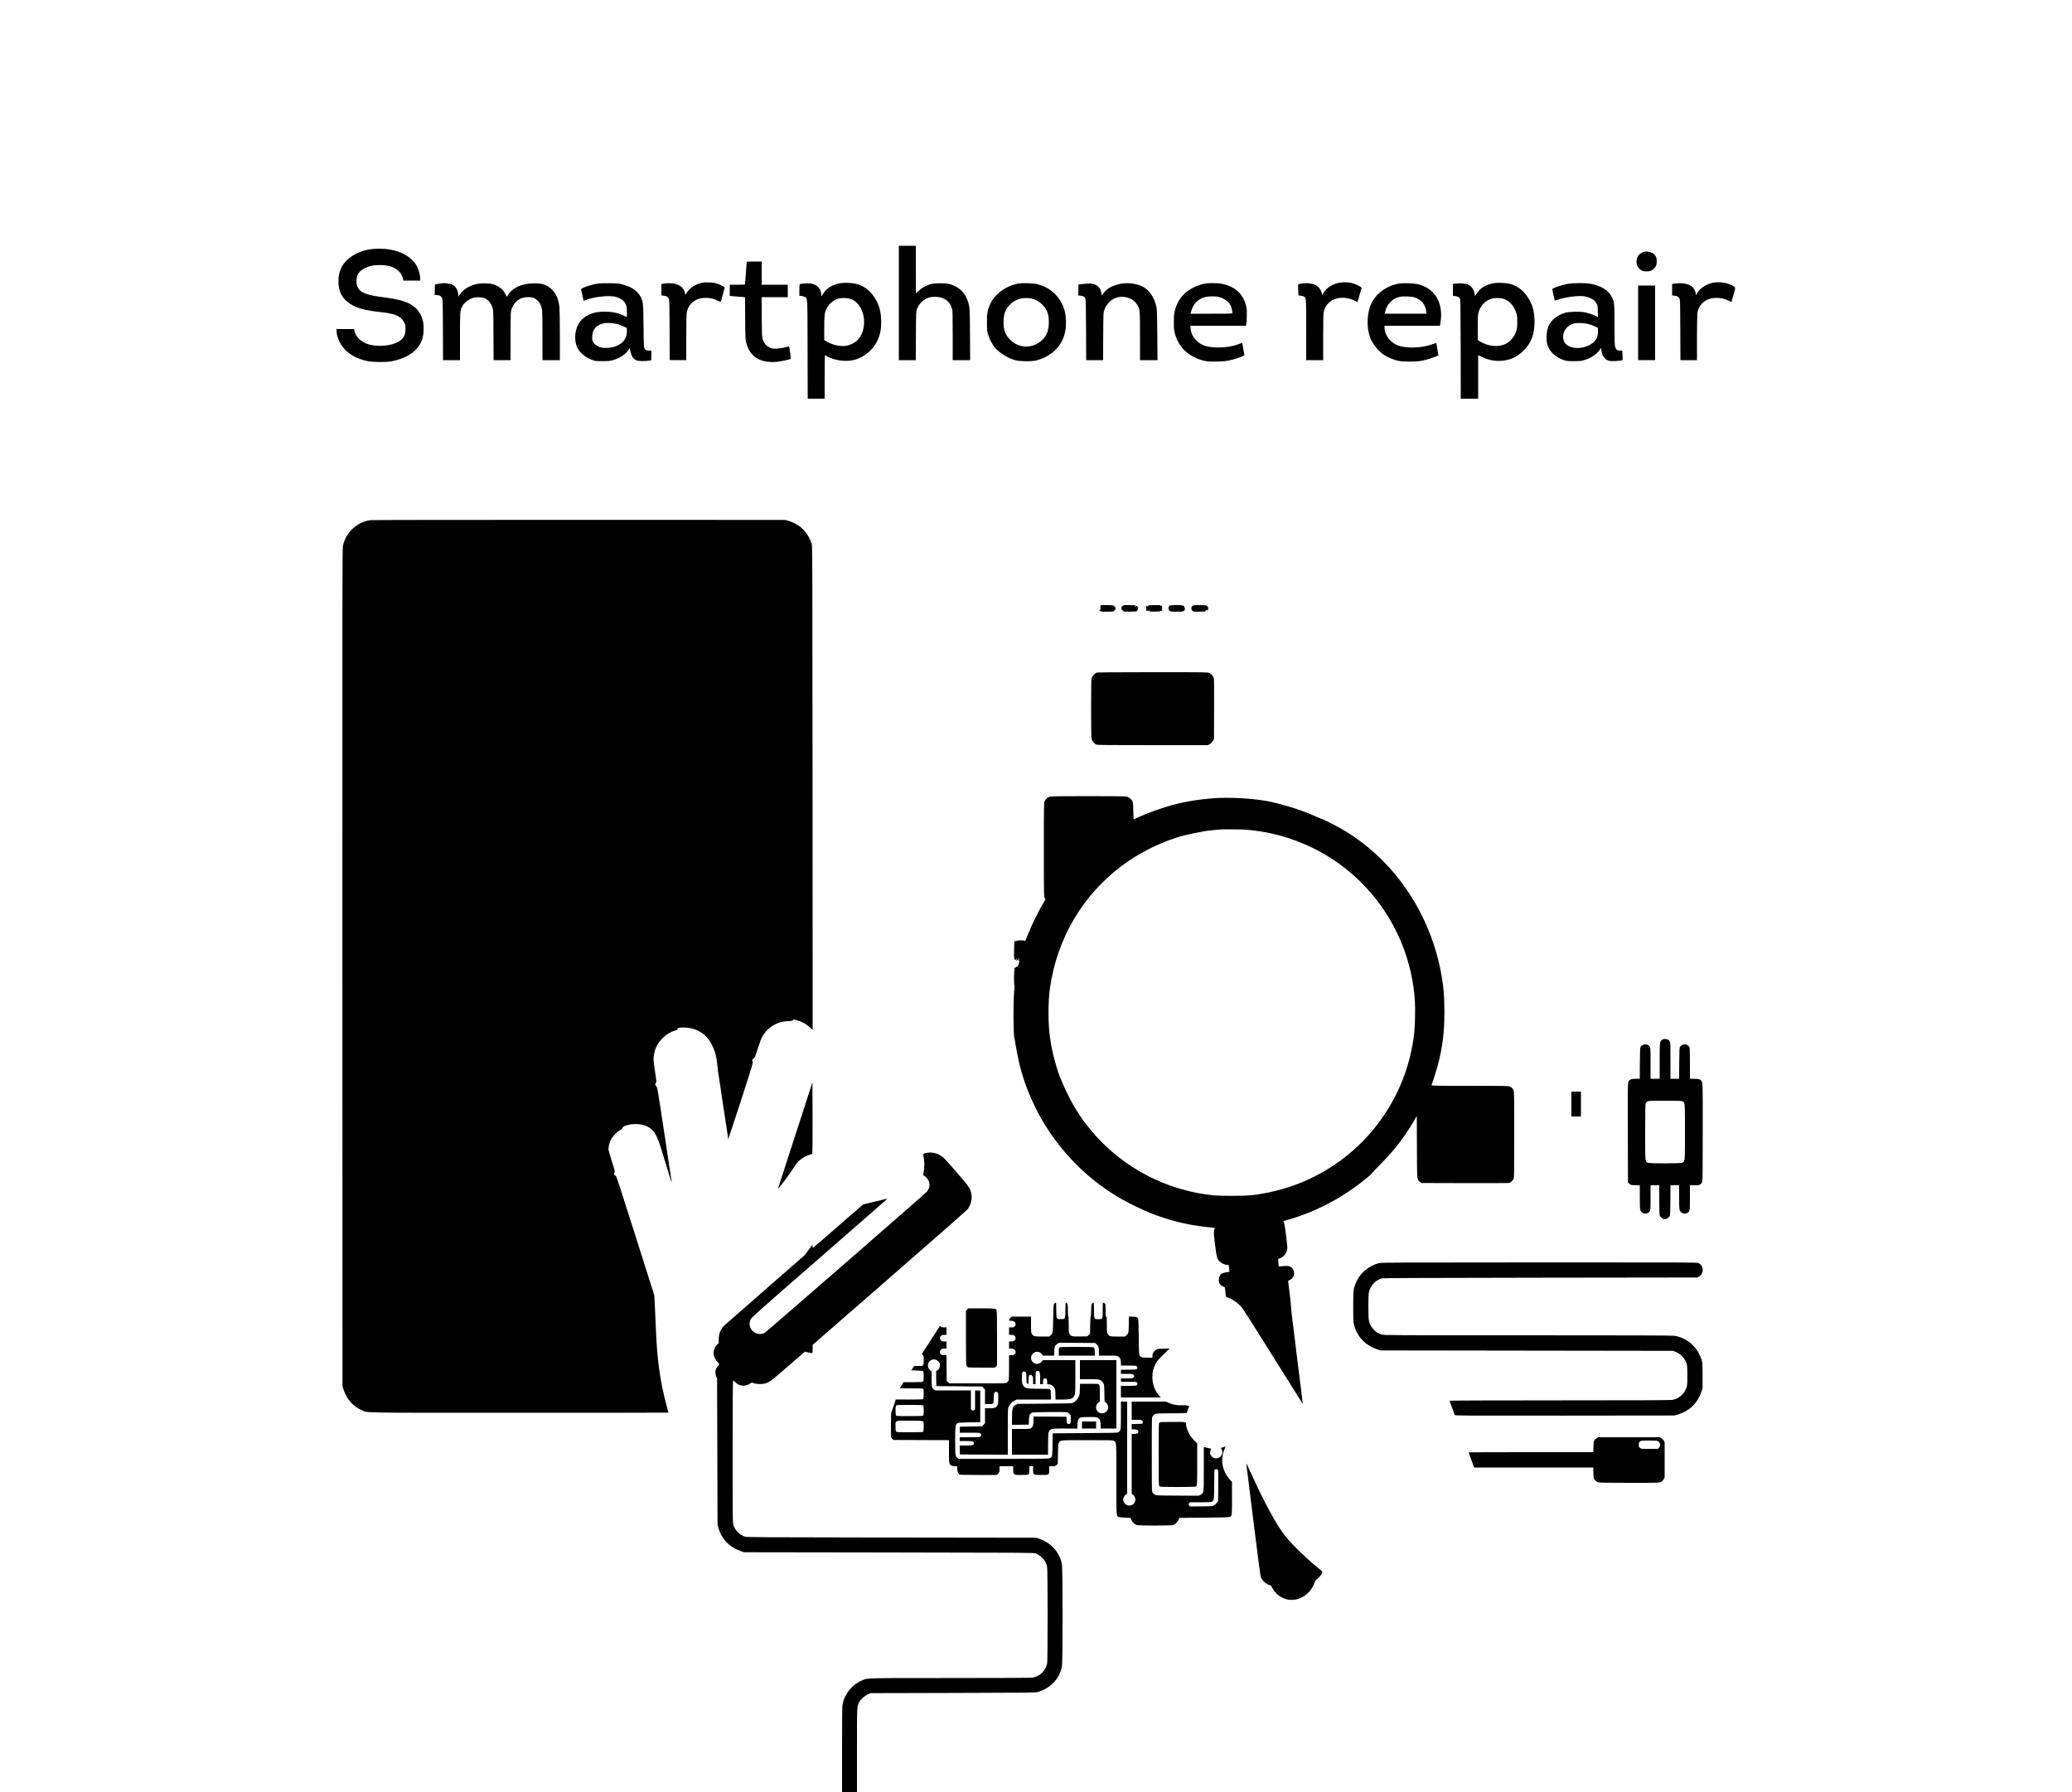 <?xml version="1.0" standalone="no"?>
<!DOCTYPE svg PUBLIC "-//W3C//DTD SVG 20010904//EN"
 "http://www.w3.org/TR/2001/REC-SVG-20010904/DTD/svg10.dtd">
<svg version="1.0" xmlns="http://www.w3.org/2000/svg"
 width="5000pt" height="4325pt" viewBox="0 0 5000 4325"
 preserveAspectRatio="xMidYMid meet">
<g transform="translate(0,4325) scale(0.1,-0.1)"
fill="#000000" stroke="none">
<path d="M21690 35940 l0 -1380 205 0 204 0 3 588 c3 570 4 589 25 643 29 77
61 126 122 182 93 87 205 123 351 114 197 -12 328 -114 375 -292 13 -50 15
-149 15 -647 l0 -588 211 0 210 0 -4 618 c-4 666 -5 672 -61 829 -55 150 -158
268 -289 333 -128 62 -188 75 -367 75 -179 0 -239 -13 -367 -76 -56 -27 -105
-61 -150 -104 -37 -36 -69 -65 -70 -65 -2 0 -3 259 -3 575 l0 575 -205 0 -205
0 0 -1380z"/>
<path d="M8965 37239 c-325 -41 -613 -216 -723 -439 -56 -115 -75 -199 -75
-340 -1 -244 87 -413 281 -540 166 -109 360 -160 772 -205 321 -34 462 -100
536 -251 26 -53 29 -69 29 -154 0 -83 -4 -103 -29 -158 -33 -72 -81 -119 -165
-161 -174 -88 -459 -111 -677 -56 -187 48 -337 187 -360 333 l-7 42 -213 0
-214 0 0 -35 c0 -128 72 -307 167 -417 143 -166 321 -265 576 -320 135 -29
440 -32 587 -5 272 50 497 167 623 322 104 129 150 269 150 460 0 137 -17 224
-63 321 -119 249 -338 364 -817 429 -305 41 -383 55 -478 86 -114 36 -173 73
-213 134 -43 65 -55 115 -50 206 8 140 70 226 213 294 113 53 191 69 345 69
205 -1 325 -35 437 -124 64 -51 100 -105 121 -185 l17 -65 202 0 203 0 0 51
c0 78 -28 186 -72 279 -107 224 -382 387 -728 429 -98 13 -275 12 -375 0z"/>
<path d="M39620 37153 c-70 -37 -107 -85 -122 -156 -23 -109 15 -206 104 -265
33 -21 56 -27 114 -30 89 -5 129 8 187 59 61 53 80 106 75 203 -3 63 -8 81
-33 117 -68 97 -215 129 -325 72z"/>
<path d="M18020 36933 c0 -5 -9 -123 -20 -263 -11 -140 -20 -263 -20 -272 0
-17 -16 -18 -185 -18 l-185 0 0 -135 0 -134 33 -5 c17 -3 77 -8 132 -11 55 -3
123 -8 152 -11 l52 -6 3 -512 c4 -489 5 -514 26 -591 63 -229 192 -370 392
-429 95 -28 231 -39 349 -26 97 10 305 54 328 69 6 4 2 65 -10 159 -18 130
-23 152 -36 146 -73 -29 -216 -56 -304 -56 -92 -1 -102 1 -165 33 -80 41 -122
92 -154 187 -21 65 -22 82 -26 545 l-3 477 315 0 316 0 0 150 0 150 -315 0
-315 0 0 280 0 280 -180 0 c-99 0 -180 -3 -180 -7z"/>
<path d="M16975 36434 c-166 -26 -331 -126 -400 -243 -34 -57 -45 -63 -45 -23
0 15 -9 45 -19 68 -68 150 -249 209 -513 167 l-38 -6 0 -137 0 -138 58 -7 c67
-8 95 -24 119 -68 17 -30 18 -86 21 -759 l3 -728 199 0 200 0 0 533 c0 303 5
562 10 602 14 91 47 162 106 226 92 97 201 141 354 141 112 0 194 -19 292 -68
49 -25 70 -31 73 -22 16 48 96 340 93 343 -27 25 -120 71 -183 91 -61 20 -106
27 -190 29 -60 2 -123 1 -140 -1z"/>
<path d="M32305 36425 c-171 -37 -312 -133 -376 -257 l-23 -43 -8 44 c-18 100
-101 194 -196 221 -95 27 -181 34 -275 21 -50 -6 -95 -15 -99 -19 -4 -4 -5
-67 -1 -139 l6 -131 56 -7 c31 -4 67 -13 79 -22 52 -33 52 -26 52 -808 l0
-725 205 0 205 0 0 548 c0 354 4 569 11 608 43 231 267 378 528 345 85 -11
172 -39 239 -76 25 -14 47 -24 49 -21 2 2 26 79 52 172 l49 169 -21 19 c-37
32 -159 85 -232 101 -85 18 -219 18 -300 0z"/>
<path d="M41365 36433 c-166 -22 -353 -140 -412 -260 -21 -45 -33 -46 -33 -4
0 37 -42 121 -76 153 -89 83 -256 113 -456 81 l-38 -6 0 -137 0 -138 58 -7
c67 -8 95 -24 119 -68 17 -30 18 -86 21 -759 l3 -728 199 0 200 0 0 533 c0
303 5 562 10 602 14 91 47 162 106 226 92 97 201 141 354 141 112 0 194 -19
292 -68 49 -25 70 -31 73 -22 2 7 25 86 51 176 53 188 58 168 -61 226 -111 55
-271 77 -410 59z"/>
<path d="M20297 36419 c-200 -27 -359 -125 -441 -269 l-31 -55 -7 58 c-25 196
-167 282 -420 256 -49 -5 -94 -12 -99 -15 -5 -3 -9 -68 -9 -145 l0 -139 38 0
c20 0 56 -9 80 -20 83 -37 77 59 80 -1277 l3 -1183 204 0 205 0 0 526 c0 289
3 524 8 522 4 -2 31 -16 60 -31 194 -102 461 -133 662 -77 256 72 479 278 573
530 45 118 61 222 61 385 -1 242 -49 418 -164 592 -112 171 -257 278 -435 323
-94 24 -269 33 -368 19z m198 -375 c126 -32 219 -113 285 -248 123 -248 84
-581 -87 -752 -61 -62 -171 -119 -258 -135 -144 -27 -324 9 -472 93 l-73 42 0
285 c0 310 8 379 53 468 61 120 159 207 274 243 73 24 198 26 278 4z"/>
<path d="M36070 36420 c-210 -30 -362 -122 -450 -273 l-27 -48 -7 53 c-17 122
-89 214 -194 244 -61 18 -162 22 -264 10 l-68 -8 0 -142 0 -143 48 -6 c62 -7
98 -24 119 -56 17 -24 18 -98 21 -1223 l2 -1198 210 0 210 0 0 525 0 525 68
-33 c154 -78 317 -113 477 -104 227 13 400 93 562 259 176 181 253 384 253
674 0 220 -34 373 -120 531 -112 208 -274 341 -477 394 -90 23 -267 32 -363
19z m179 -371 c155 -35 278 -160 338 -343 23 -71 26 -98 27 -216 1 -150 -10
-210 -56 -308 -38 -81 -131 -180 -206 -220 -181 -97 -429 -77 -637 49 l-55 33
0 296 c0 233 3 308 15 355 58 225 229 363 450 364 44 0 100 -4 124 -10z"/>
<path d="M10626 36409 c-38 -5 -83 -13 -100 -17 l-31 -8 -3 -127 -3 -127 46 0
c71 0 109 -21 131 -71 18 -42 19 -82 22 -771 l3 -728 205 0 204 0 0 568 c0
607 1 627 51 724 53 103 175 193 297 219 66 13 193 7 237 -12 95 -41 153 -108
197 -225 22 -58 23 -66 26 -666 l3 -608 204 0 205 0 0 565 c0 381 4 581 11
617 29 135 118 252 232 304 82 37 226 46 308 19 63 -21 134 -88 166 -155 52
-107 53 -121 53 -757 l0 -593 210 0 210 0 0 593 c0 341 -5 630 -10 682 -23
196 -76 323 -179 426 -113 112 -229 153 -436 152 -294 0 -525 -107 -631 -290
-10 -18 -21 -33 -24 -33 -3 0 -18 28 -34 62 -55 118 -175 209 -323 245 -101
24 -295 21 -398 -6 -166 -44 -307 -136 -376 -243 l-34 -53 -7 58 c-13 106 -64
189 -139 227 -19 10 -70 23 -113 29 -86 12 -82 12 -180 0z"/>
<path d="M14415 36405 c-112 -18 -249 -58 -332 -95 -51 -23 -63 -33 -59 -47 3
-10 17 -74 31 -143 14 -68 27 -126 29 -127 2 -2 24 6 50 17 184 79 586 121
731 76 125 -38 198 -94 236 -179 19 -43 23 -75 27 -181 2 -71 1 -127 -4 -124
-5 2 -36 16 -69 31 -145 68 -285 97 -460 97 -248 0 -425 -62 -559 -196 -158
-158 -204 -470 -100 -682 58 -118 201 -233 359 -289 75 -26 90 -28 245 -27
138 0 178 4 244 22 163 45 306 137 375 240 l36 54 9 -44 c28 -144 74 -218 158
-254 45 -19 180 -22 298 -6 l55 7 3 118 3 117 -56 0 c-67 0 -89 10 -112 53
-16 29 -19 81 -24 542 -6 551 -8 572 -64 690 -71 149 -217 252 -444 312 -86
23 -119 26 -306 29 -149 2 -236 -1 -300 -11z m482 -975 c43 -11 112 -38 153
-58 l75 -37 3 -68 c8 -182 -98 -317 -301 -383 -105 -34 -272 -40 -352 -11 -74
26 -139 78 -165 132 -19 40 -22 58 -18 133 8 162 91 259 259 307 74 21 241 14
346 -15z"/>
<path d="M24560 36406 c-313 -66 -573 -267 -679 -523 -56 -137 -66 -200 -65
-413 0 -168 3 -206 22 -275 29 -106 99 -245 163 -323 111 -136 315 -265 499
-314 117 -31 395 -33 510 -4 329 84 578 305 669 596 33 107 44 188 44 330 -1
220 -46 378 -154 539 -127 191 -294 308 -529 372 -98 27 -381 35 -480 15z
m343 -361 c96 -25 176 -72 253 -149 113 -114 154 -225 154 -417 0 -199 -50
-330 -164 -437 -224 -209 -556 -205 -770 11 -118 117 -160 231 -159 427 0 122
17 209 55 284 70 139 195 238 353 281 67 18 208 18 278 0z"/>
<path d="M27084 36410 c-102 -13 -251 -64 -320 -109 -65 -42 -121 -98 -153
-150 -22 -38 -25 -35 -35 37 -19 133 -136 224 -285 221 -31 0 -103 -6 -161
-12 l-105 -12 -3 -131 -3 -131 51 -7 c77 -10 99 -22 118 -63 15 -34 17 -106
20 -765 l3 -728 204 0 204 0 3 573 c3 568 3 572 26 636 81 224 284 350 503
313 130 -22 224 -82 290 -184 67 -105 69 -123 69 -767 l0 -571 211 0 211 0 -5
608 c-4 527 -7 617 -22 682 -53 234 -175 408 -341 490 -125 62 -320 90 -480
70z"/>
<path d="M29120 36413 c-85 -9 -213 -48 -305 -93 -246 -120 -393 -297 -462
-556 -24 -90 -26 -116 -26 -284 -1 -168 2 -194 25 -281 87 -323 327 -553 673
-646 92 -24 116 -27 300 -27 251 -1 394 26 627 115 70 27 79 34 75 53 -3 11
-15 80 -27 152 l-22 132 -82 -30 c-181 -67 -403 -95 -614 -78 -192 15 -292 53
-400 154 -95 89 -137 171 -151 299 l-7 67 672 0 672 0 6 28 c4 15 10 100 13
188 4 132 2 176 -12 240 -71 322 -288 513 -640 564 -67 9 -241 11 -315 3z
m293 -328 c128 -33 242 -116 285 -207 19 -41 42 -139 42 -180 0 -17 -24 -18
-505 -18 l-505 0 6 28 c48 201 171 333 352 376 78 19 253 20 325 1z"/>
<path d="M33775 36410 c-297 -46 -559 -230 -680 -478 -115 -233 -124 -606 -23
-850 60 -144 188 -300 320 -391 78 -53 207 -109 313 -138 92 -24 116 -26 300
-27 215 -1 295 9 465 60 110 33 240 83 240 93 0 4 -11 70 -25 147 -14 76 -25
142 -25 146 0 3 -42 -9 -93 -27 -184 -66 -391 -92 -602 -76 -189 15 -302 59
-407 159 -93 88 -148 207 -148 319 l0 43 669 0 669 0 11 68 c19 125 21 199 11
298 -38 342 -240 567 -574 640 -84 19 -335 27 -421 14z m367 -338 c165 -60
255 -170 274 -334 l7 -58 -506 0 -505 0 15 57 c47 180 169 305 339 348 88 22
300 14 376 -13z"/>
<path d="M37855 36404 c-158 -24 -395 -104 -395 -132 0 -11 49 -250 55 -269 3
-9 23 -5 72 13 166 63 494 107 640 85 81 -12 179 -51 236 -95 19 -14 47 -50
63 -78 27 -50 29 -61 32 -191 l4 -138 -51 26 c-79 39 -217 82 -309 96 -108 15
-346 6 -427 -16 -110 -30 -224 -93 -295 -165 -77 -77 -113 -140 -140 -246 -23
-88 -27 -241 -9 -326 37 -180 190 -333 404 -406 74 -25 92 -27 245 -26 150 0
173 3 253 27 169 52 293 134 369 246 l32 45 12 -70 c14 -86 37 -136 82 -182
50 -49 94 -65 182 -65 93 0 222 12 239 22 9 6 11 34 5 119 l-7 112 -52 0 c-68
0 -99 24 -120 92 -12 43 -15 130 -15 520 0 515 -3 552 -61 674 -80 169 -267
285 -534 329 -113 19 -386 18 -510 -1z m476 -973 c42 -11 111 -36 153 -56 l76
-36 0 -92 c0 -80 -4 -100 -29 -152 -53 -114 -184 -200 -352 -231 -220 -42
-413 38 -449 185 -42 177 68 348 255 396 78 19 244 13 346 -14z"/>
<path d="M39530 35460 l0 -900 205 0 205 0 0 900 0 900 -205 0 -205 0 0 -900z"/>
<path d="M8942 30699 c-158 -20 -311 -93 -429 -203 -126 -118 -204 -256 -238
-422 -14 -72 -15 -1011 -13 -10179 l3 -10100 33 -95 c79 -226 232 -394 439
-480 154 -64 -134 -60 3801 -60 1975 0 3592 2 3592 4 0 2 -18 71 -40 152 -157
583 -229 1082 -260 1804 -6 135 -17 387 -25 560 l-16 315 -457 1442 c-370
1169 -460 1443 -474 1443 -9 0 -24 10 -32 21 -13 19 -13 25 0 53 15 30 13 40
-59 266 -41 129 -77 256 -81 281 -9 64 16 175 56 252 41 77 145 184 221 227
38 21 57 38 57 51 0 23 32 45 96 64 79 23 104 27 203 31 179 7 338 -49 431
-154 84 -94 133 -204 225 -507 21 -66 62 -201 92 -300 77 -248 91 -295 113
-371 22 -75 35 -98 25 -44 -3 19 -82 538 -174 1153 -167 1104 -169 1118 -195
1138 -30 24 -33 54 -9 81 16 18 15 33 -20 266 -21 136 -37 273 -37 305 0 73
25 195 55 270 78 190 262 359 457 418 37 12 66 24 63 29 -2 4 5 16 16 26 17
15 39 19 108 21 269 7 503 -104 639 -300 50 -72 122 -214 122 -240 0 -7 4 -17
9 -22 23 -26 67 -248 75 -380 3 -44 7 -90 10 -101 5 -26 13 -74 21 -134 3 -25
7 -52 9 -60 1 -8 6 -37 10 -65 10 -67 13 -84 20 -125 3 -19 8 -55 11 -80 3
-25 7 -56 10 -70 5 -26 60 -384 69 -455 3 -22 10 -67 15 -100 5 -33 17 -107
25 -165 9 -58 19 -121 22 -140 28 -181 34 -235 30 -246 -3 -7 -2 -15 2 -18 4
-2 143 415 309 927 279 862 300 933 285 950 -21 24 -5 71 25 75 20 3 31 31 94
225 39 122 86 251 105 287 122 234 375 390 631 390 68 0 89 4 111 20 l27 20
78 -20 c109 -27 224 -90 307 -167 l70 -65 -2 5834 c-3 5518 -4 5836 -20 5893
-33 111 -105 240 -180 320 -38 41 -90 90 -116 109 -68 50 -181 104 -270 129
l-77 22 -4970 1 c-2733 1 -4998 -2 -5033 -7z"/>
<path d="M26557 28643 c-2 -5 -3 -34 -2 -66 1 -33 -2 -52 -7 -45 -6 11 -8 10
-8 0 0 -7 -6 -10 -12 -7 -7 4 -2 -3 12 -14 23 -19 38 -21 172 -21 89 0 149 4
153 10 4 6 11 7 17 4 7 -5 9 -1 5 9 -3 9 1 21 11 29 15 12 16 11 3 -4 -8 -12
-9 -18 -2 -18 14 0 25 44 17 75 -4 14 -11 25 -17 25 -7 0 -6 -6 2 -17 13 -16
12 -17 -3 -5 -10 8 -14 20 -11 29 4 10 2 14 -5 9 -6 -3 -13 -2 -17 4 -7 12
-302 14 -308 3z"/>
<path d="M27088 28631 c-19 -16 -25 -29 -25 -61 0 -36 6 -45 29 -41 4 0 4 -7
1 -16 -4 -11 -3 -14 5 -9 7 4 12 2 12 -4 0 -8 44 -11 147 -9 81 1 154 4 164 6
17 5 42 46 44 73 1 8 -6 23 -14 34 -9 10 -15 21 -13 25 2 6 -3 6 -29 3 -5 -1
-7 -6 -4 -12 3 -5 -2 -10 -11 -10 -16 0 -16 1 0 19 17 19 14 19 -131 20 -135
2 -152 0 -175 -18z"/>
<path d="M27705 28630 c2 -9 -3 -17 -11 -17 -8 0 -13 6 -10 14 8 21 -8 15 -22
-8 -11 -17 -11 -20 0 -13 11 6 11 5 0 -8 -10 -13 -10 -17 0 -22 11 -5 11 -7 0
-12 -10 -5 -10 -9 0 -22 11 -13 11 -14 0 -8 -11 7 -11 4 -1 -12 10 -15 17 -18
26 -11 7 6 17 8 22 4 6 -3 21 -1 33 5 21 10 22 10 5 -3 -10 -9 -14 -17 -10
-20 5 -3 67 -5 138 -4 106 2 129 5 127 16 -3 12 0 12 12 2 9 -8 16 -9 21 -2
11 19 14 50 4 56 -5 4 -9 12 -9 18 0 7 4 6 10 -3 8 -11 9 -8 6 12 -7 41 -15
51 -32 37 -12 -10 -13 -9 -8 5 6 16 -6 17 -149 15 -140 -2 -155 -4 -152 -19z"/>
<path d="M28222 28634 c-13 -9 -21 -22 -18 -29 2 -7 0 -17 -6 -23 -6 -6 -7
-16 -2 -24 5 -7 9 -15 10 -18 4 -20 18 -39 25 -34 5 3 9 0 9 -5 0 -15 296 -15
305 -1 4 6 10 8 15 5 10 -6 33 31 35 58 1 9 -2 17 -7 17 -4 0 -8 8 -8 19 0 40
-40 51 -192 51 -116 0 -148 -3 -166 -16z"/>
<path d="M28776 28629 c-37 -29 -37 -89 1 -119 25 -20 38 -21 174 -19 138 2
147 3 144 21 -2 10 0 16 5 13 5 -3 11 -1 15 5 3 5 12 10 18 10 7 0 6 -4 -3
-10 -13 -8 -12 -10 3 -10 9 0 18 8 19 18 0 9 2 24 3 32 2 27 -15 55 -42 68
-18 8 -76 12 -169 12 -128 0 -144 -2 -168 -21z"/>
<path d="M26455 27016 c-42 -18 -102 -88 -114 -133 -7 -25 -11 -274 -11 -733
0 -459 4 -708 11 -733 13 -47 72 -115 116 -134 27 -11 270 -13 1361 -13 l1329
0 44 23 c29 16 54 40 74 72 l30 48 3 716 c2 518 0 727 -8 755 -17 56 -54 102
-104 125 -42 21 -51 21 -1372 21 -1073 -1 -1335 -3 -1359 -14z"/>
<path d="M25326 24025 c-47 -16 -91 -57 -117 -107 -18 -36 -19 -75 -19 -1165
0 -1104 0 -1130 20 -1167 l19 -39 -48 -81 c-128 -214 -282 -526 -376 -766 -54
-137 -75 -180 -75 -152 0 8 -27 12 -91 12 -69 0 -88 -3 -83 -12 5 -9 2 -8 -10
1 -14 12 -19 12 -29 1 -9 -9 -9 -11 0 -6 6 3 14 2 17 -3 7 -10 -13 -9 -30 2
-26 16 -32 -25 -33 -223 -2 -196 -1 -207 18 -225 12 -10 22 -15 22 -12 1 4 2
12 3 19 0 6 9 12 19 14 17 2 17 1 3 -15 -20 -22 -20 -28 -1 -28 8 0 12 4 9 9
-5 7 10 12 29 9 12 -2 8 17 -5 21 -7 3 -4 7 7 12 11 4 16 4 13 0 -4 -4 -3 -15
2 -25 8 -15 7 -17 -10 -14 -11 2 -18 0 -15 -6 4 -5 13 -9 21 -9 17 0 17 0 -1
-74 -8 -33 -22 -66 -31 -75 -10 -10 -14 -11 -9 -3 5 10 2 13 -11 10 -11 -2
-20 -9 -20 -16 -3 -23 -4 -24 -18 -13 -11 9 -15 7 -19 -8 -2 -11 0 -25 7 -32
8 -9 8 -10 -1 -5 -14 8 -19 -354 -4 -382 5 -11 3 -67 -6 -152 -25 -226 -20
-1075 7 -1130 4 -8 10 -37 14 -65 16 -122 72 -405 113 -575 81 -331 204 -667
367 -1001 98 -202 143 -282 260 -469 460 -732 1072 -1324 1816 -1755 182 -106
540 -279 730 -353 440 -170 854 -274 1285 -323 105 -11 204 -23 221 -25 l31
-4 -13 -38 c-19 -55 -17 -100 20 -393 36 -285 45 -316 108 -379 43 -43 123
-80 174 -80 l42 0 12 -81 c6 -45 10 -83 8 -85 -2 -2 -37 -8 -78 -14 -40 -6
-87 -19 -105 -30 -46 -28 -75 -87 -75 -151 0 -77 31 -127 97 -159 l51 -25 13
-112 12 -112 56 -22 c131 -52 259 -149 345 -259 28 -37 366 -571 751 -1187
385 -617 701 -1120 702 -1119 3 2 -72 604 -117 952 -10 78 -21 168 -25 200 -8
72 -12 103 -19 151 -3 21 -8 65 -11 98 -3 33 -8 71 -10 85 -5 32 -32 249 -39
313 -3 26 -17 138 -32 250 -14 111 -26 225 -26 252 1 43 -59 572 -72 645 -4
23 1 29 44 48 89 41 125 152 78 241 -44 85 -99 105 -245 89 -54 -6 -99 -6
-104 -1 -4 4 -10 46 -11 92 l-3 84 39 13 c86 31 156 112 176 208 10 43 6 93
-24 333 -19 154 -42 298 -51 319 -8 20 -14 38 -13 39 2 0 68 20 148 44 674
199 1327 550 1881 1013 58 48 110 97 115 108 5 11 97 109 205 217 330 334 583
662 802 1042 l66 114 3 -749 c3 -837 -1 -783 75 -841 l36 -28 1036 -3 c570 -1
1051 0 1069 3 40 7 101 59 118 102 12 26 14 220 14 1065 0 981 -1 1035 -19
1073 -22 48 -44 69 -94 90 -32 13 -152 15 -963 15 -878 0 -926 1 -919 18 28
70 120 361 150 473 117 447 160 796 160 1294 0 397 -24 656 -91 995 -289 1460
-1172 2719 -2405 3428 -124 71 -445 232 -464 232 -7 0 -48 16 -91 36 -217 100
-481 198 -700 262 -175 51 -441 119 -491 126 -21 3 -76 12 -123 20 -323 55
-833 80 -1170 57 -428 -29 -829 -100 -1170 -207 -301 -95 -467 -157 -682 -255
-59 -27 -109 -49 -112 -49 -2 0 -6 91 -8 203 -4 226 -6 236 -77 300 -22 19
-57 40 -78 46 -25 7 -332 11 -933 11 -734 -1 -902 -3 -934 -15z m4749 -795
c575 -49 1094 -192 1610 -444 1309 -642 2222 -1906 2424 -3357 35 -250 44
-423 38 -718 -6 -289 -19 -436 -63 -681 -322 -1786 -1698 -3193 -3478 -3555
-330 -67 -466 -79 -876 -80 -391 0 -502 9 -790 61 -1251 227 -2344 978 -2999
2062 -151 250 -317 605 -409 872 -59 172 -138 478 -162 625 -11 72 -25 158
-30 191 -50 313 -52 869 -4 1199 173 1202 783 2239 1739 2957 373 280 852 528
1290 668 268 86 650 165 905 189 63 6 131 13 150 14 84 9 546 6 655 -3z"/>
<path d="M40105 18158 c-54 -42 -55 -51 -55 -513 l0 -425 -110 0 -110 0 0 370
c0 312 -2 376 -15 400 -41 78 -169 80 -221 3 -18 -26 -19 -54 -22 -400 l-3
-373 -90 0 c-106 0 -150 -15 -179 -62 -20 -33 -20 -43 -18 -1235 l3 -1203 33
-32 c32 -33 33 -33 142 -36 l110 -4 0 -276 c0 -153 4 -292 10 -311 30 -105
168 -131 227 -42 23 33 23 38 23 332 l0 299 105 0 105 0 0 -342 c0 -203 4
-358 10 -380 13 -44 58 -85 105 -94 42 -8 100 19 129 59 20 27 21 43 24 393
l3 364 104 0 105 0 0 -287 c0 -316 3 -333 62 -376 35 -26 104 -27 141 -2 55
36 57 48 57 370 l0 295 109 0 c96 0 112 3 142 23 19 13 39 38 46 57 9 26 12
325 12 1203 1 1266 4 1204 -53 1257 -26 23 -36 25 -142 28 l-114 4 0 370 c0
324 -2 373 -16 398 -47 78 -168 80 -220 3 -18 -26 -19 -54 -22 -400 l-3 -373
-104 0 -105 0 0 438 c0 415 -1 438 -19 466 -27 40 -57 55 -112 56 -33 0 -54
-6 -74 -22z m495 -1483 c62 -32 60 -9 60 -740 0 -740 3 -707 -66 -740 -46 -22
-777 -22 -829 -1 -67 28 -65 2 -65 740 0 408 4 675 10 690 5 14 24 35 42 46
32 19 51 20 426 20 332 0 398 -2 422 -15z"/>
<path d="M19192 15860 c-228 -701 -416 -1284 -419 -1295 -9 -32 316 401 360
479 97 173 230 288 392 338 38 12 73 25 78 28 4 3 6 393 5 865 l-3 859 -413
-1274z"/>
<path d="M37920 16610 l0 -300 115 0 115 0 0 300 0 300 -115 0 -115 0 0 -300z"/>
<path d="M22332 15426 c-29 -8 -55 -16 -58 -19 -3 -2 3 -33 13 -68 24 -88 24
-290 0 -379 -12 -44 -14 -66 -7 -68 36 -12 98 -74 123 -121 50 -100 33 -202
-48 -287 -72 -76 -3873 -3382 -3909 -3401 -17 -9 -57 -18 -91 -21 -189 -15
-322 180 -241 354 21 46 172 179 1664 1479 903 786 1640 1431 1638 1432 -1 1
-134 -29 -295 -69 l-294 -71 -601 -523 c-330 -288 -604 -524 -608 -524 -4 0
-8 17 -10 38 l-3 37 -95 -128 -95 -127 -960 -837 c-528 -461 -971 -849 -984
-863 -86 -92 -124 -187 -128 -324 l-2 -98 -37 -36 c-107 -104 -112 -271 -11
-389 22 -26 47 -56 56 -66 13 -16 12 -21 -16 -50 -71 -74 -88 -158 -52 -252
l23 -60 6 -1760 5 -1760 22 -80 c77 -275 267 -471 548 -566 l70 -24 3495 -5
c3320 -5 3497 -6 3540 -23 150 -60 251 -180 279 -331 15 -80 15 -2240 1 -2317
-34 -181 -176 -320 -356 -349 -36 -6 -797 -10 -1984 -10 -2099 0 -1984 3
-2128 -58 -236 -99 -415 -316 -467 -568 -13 -62 -15 -224 -15 -1104 l0 -1030
180 0 180 0 0 1008 c0 1099 -2 1066 57 1174 37 67 121 143 200 181 l68 32
1990 5 c1845 5 1994 6 2047 22 312 94 521 314 583 614 23 113 22 2369 -1 2481
-58 280 -259 505 -539 601 l-80 27 -3495 5 c-3231 5 -3498 6 -3536 22 -74 29
-106 49 -157 97 -61 57 -90 102 -117 180 -20 60 -20 76 -20 1770 0 1218 3
1712 11 1717 6 3 29 -13 52 -36 50 -50 79 -66 146 -81 66 -14 144 2 205 42
l46 31 47 -17 c66 -22 166 -29 238 -16 126 23 172 56 599 429 l399 348 71 -18
c122 -30 116 -34 116 82 l0 99 1855 1616 c1021 889 1870 1635 1887 1658 75
103 110 242 90 362 -22 131 -56 183 -337 505 -141 162 -282 321 -313 352 -121
124 -294 174 -460 134z"/>
<path d="M33295 12774 c-259 -55 -486 -248 -584 -496 -53 -134 -56 -162 -56
-563 1 -348 2 -375 23 -447 79 -283 279 -488 569 -581 l68 -22 3530 -5 3530
-5 57 -23 c117 -47 213 -144 260 -260 21 -52 23 -75 26 -280 2 -135 -1 -243
-8 -275 -36 -174 -179 -314 -354 -346 -42 -8 -857 -11 -2718 -11 -1462 0
-2658 -4 -2658 -9 0 -6 97 -272 125 -344 7 -16 134 -17 2654 -15 l2646 3 77
22 c276 79 479 271 571 543 l32 95 0 300 c0 342 -3 363 -80 520 -118 239 -341
403 -603 444 -50 8 -1081 11 -3536 11 -3365 0 -3466 1 -3525 19 -85 26 -140
61 -199 126 -59 65 -96 137 -111 219 -14 78 -14 584 0 662 29 158 143 289 304
348 22 8 1068 12 3831 16 l3801 5 41 29 c73 50 100 143 67 223 -20 48 -41 71
-87 94 -36 19 -127 19 -3830 18 -3308 -1 -3802 -3 -3863 -15z"/>
<path d="M25449 11801 c-23 -18 -24 -26 -30 -193 -4 -95 -7 -240 -8 -323 -1
-176 -9 -213 -57 -254 l-35 -31 -170 0 c-189 0 -215 6 -249 63 -18 29 -20 51
-20 225 l0 192 -234 0 -234 0 -31 -31 c-17 -17 -31 -39 -31 -50 0 -16 7 -19
45 -19 55 0 90 -15 104 -47 17 -37 13 -62 -14 -88 -20 -21 -34 -25 -80 -25
l-55 0 0 -90 0 -90 55 0 c46 0 60 -4 80 -25 27 -26 31 -54 13 -88 -19 -36 -40
-46 -95 -47 l-53 0 0 -85 0 -85 45 0 c55 0 90 -15 104 -47 17 -37 13 -62 -14
-88 -20 -21 -34 -25 -80 -25 l-55 0 0 -282 c0 -163 -4 -299 -10 -320 -6 -22
-23 -46 -39 -58 -29 -20 -40 -20 -710 -20 l-681 0 -32 29 -33 29 -3 311 -3
311 -55 0 c-84 0 -123 47 -93 113 14 32 49 47 104 47 l45 0 0 85 0 85 -52 0
c-56 1 -77 11 -96 47 -18 34 -14 62 13 88 20 21 34 25 80 25 l55 0 0 90 0 90
-54 0 c-37 0 -61 6 -78 19 l-24 19 -220 -341 -221 -342 24 -18 c22 -17 23 -25
23 -132 0 -138 3 -135 -134 -135 l-95 0 -36 -52 -35 -53 140 -5 c110 -4 143
-8 150 -20 5 -8 10 -63 10 -122 0 -84 -3 -110 -16 -122 -13 -14 -50 -16 -242
-17 l-227 0 -47 -75 -47 -74 277 0 c203 0 281 -3 290 -12 18 -18 16 -232 -2
-247 -10 -8 -107 -11 -336 -11 l-323 1 -44 -132 c-24 -72 -50 -144 -58 -160
-12 -23 -15 -84 -15 -323 l0 -296 29 -32 29 -33 671 -3 671 -2 0 -271 c0 -297
3 -315 60 -344 16 -8 54 -15 85 -15 l55 0 0 -57 c0 -68 23 -122 60 -140 19
-10 132 -13 459 -13 l433 0 34 34 c32 32 34 38 34 105 l0 71 165 0 165 0 0
-83 c0 -74 3 -86 23 -105 22 -21 33 -22 173 -22 195 0 194 -1 194 121 l0 89
45 0 45 0 0 -85 c0 -125 0 -125 195 -125 195 0 195 0 195 125 l0 85 70 0 c63
0 73 3 102 29 l33 29 5 245 c5 229 6 247 26 274 40 54 23 53 682 53 561 0 616
-1 643 -17 61 -36 59 1 59 -930 0 -921 -3 -874 53 -905 13 -8 76 -15 156 -18
l134 -5 14 -42 c18 -52 87 -118 139 -132 53 -15 815 -15 868 0 51 14 123 83
140 134 l14 40 599 5 c454 4 603 8 620 18 54 30 53 26 53 450 l0 394 -47 52
c-193 214 -243 494 -132 744 15 34 26 62 25 62 -3 0 -65 -21 -104 -35 -9 -3
-7 -14 8 -42 26 -49 25 -78 -2 -133 -56 -107 -210 -106 -262 3 -20 43 -20 77
-2 122 14 34 14 35 -7 35 -12 0 -53 8 -90 19 l-67 18 0 -531 c0 -603 3 -579
-81 -624 l-43 -23 -517 3 c-505 3 -518 4 -545 24 -15 11 -37 33 -48 48 -21 27
-21 34 -21 921 0 887 0 894 21 921 11 15 33 37 48 48 26 20 42 21 400 24 l373
3 13 42 c7 23 21 59 32 80 11 22 18 40 16 40 -2 1 -17 9 -33 18 -25 12 -53 15
-141 11 -122 -5 -227 15 -331 63 l-55 25 -414 0 -414 0 0 -220 0 -220 118 0
c107 0 121 -2 137 -20 15 -16 17 -26 9 -48 l-9 -27 -128 -3 -127 -3 0 -64 0
-65 63 0 c69 0 97 -17 97 -57 0 -36 -31 -53 -98 -53 l-62 0 0 -721 0 -720 30
-26 c106 -88 61 -245 -74 -260 -73 -9 -146 47 -160 121 -9 49 23 120 63 144
l31 17 0 1113 0 1112 -75 0 -75 0 0 -326 c0 -356 -2 -373 -58 -411 -25 -17
-76 -18 -807 -23 l-780 -5 -5 -270 c-5 -291 -7 -297 -61 -329 -24 -14 -131
-16 -1117 -16 l-1089 0 -28 22 c-53 41 -55 59 -55 418 0 352 2 373 50 415 21
19 40 20 289 25 l266 5 0 380 0 380 -62 3 -63 3 0 -230 0 -231 -25 -16 c-23
-15 -27 -15 -50 0 l-25 16 0 230 0 230 -429 0 -428 0 -34 23 c-50 34 -58 68
-58 265 l-1 173 -30 26 c-45 38 -63 79 -57 131 6 53 31 91 78 114 68 35 142
14 192 -54 41 -55 17 -162 -44 -196 l-29 -17 2 -180 3 -180 553 -5 554 -5 34
-37 34 -38 0 -175 0 -175 86 0 c125 0 124 -1 124 130 0 60 4 120 10 134 12 34
54 44 80 21 18 -16 20 -32 20 -149 0 -113 -3 -135 -20 -164 -36 -59 -71 -72
-192 -72 l-108 0 0 -180 0 -180 -34 -38 -34 -37 -269 -5 -268 -5 -3 -72 -3
-73 245 0 c242 0 245 0 260 -22 21 -30 20 -44 -4 -68 -19 -19 -33 -20 -260
-20 l-240 0 0 -45 0 -45 148 0 c160 0 192 -9 192 -54 0 -49 -24 -56 -189 -56
l-152 0 3 -107 3 -108 578 -3 577 -2 0 557 c0 539 1 560 21 603 27 60 83 117
144 146 l50 24 413 0 412 0 0 113 c0 98 -3 116 -18 130 -16 15 -51 17 -273 17
-313 1 -342 9 -390 102 -16 31 -19 59 -19 161 0 107 2 126 18 140 26 23 58 21
76 -5 12 -17 16 -50 16 -140 0 -110 1 -118 23 -133 l22 -15 5 102 c5 100 6
103 33 118 27 14 29 14 53 -13 22 -25 24 -37 24 -118 l0 -89 30 0 30 0 0 148
c0 160 4 172 51 172 50 0 59 -28 59 -182 l0 -138 35 0 35 0 0 58 c0 64 11 82
50 82 39 0 50 -18 50 -81 l0 -56 45 -5 c54 -7 84 -25 122 -75 27 -35 28 -42
32 -165 l3 -128 162 0 c213 1 257 16 297 105 17 37 19 73 19 443 l0 402 -391
0 -390 0 -26 -30 c-71 -84 -188 -78 -243 12 -56 92 16 221 122 221 54 0 102
-24 125 -63 l17 -30 137 0 137 0 4 104 c3 116 14 140 78 184 l34 23 437 -3
438 -3 31 -30 c51 -49 60 -74 60 -180 l0 -95 216 0 c200 0 219 -2 249 -20 45
-28 65 -75 65 -154 l0 -66 183 0 c165 0 186 -2 200 -18 22 -24 21 -45 -1 -65
-16 -15 -45 -17 -200 -17 l-182 0 0 -50 0 -50 140 0 c127 0 142 -2 160 -20 11
-11 20 -27 20 -35 0 -8 -9 -24 -20 -35 -18 -18 -33 -20 -160 -20 l-140 0 0
-40 0 -40 183 0 c165 0 186 -2 200 -18 22 -24 21 -45 -1 -65 -16 -15 -45 -17
-200 -17 l-182 0 0 -140 0 -140 481 0 481 0 -42 47 c-105 119 -161 275 -161
443 0 125 16 194 72 310 38 77 55 98 192 233 l151 149 -146 -4 c-144 -3 -147
-3 -189 -33 -52 -37 -79 -86 -79 -142 l0 -43 -121 0 c-93 0 -127 4 -148 16
-57 33 -56 25 -61 484 -3 234 -9 433 -13 442 -18 36 -54 48 -142 48 l-85 0 0
-172 c0 -95 -5 -190 -10 -210 -6 -20 -26 -50 -46 -67 l-35 -31 -170 0 c-189 0
-215 6 -249 63 -18 29 -20 51 -20 225 0 164 -2 192 -15 192 -13 0 -15 23 -15
148 0 81 -4 152 -8 158 -7 11 -45 34 -56 34 -3 0 -6 -83 -6 -183 0 -219 1
-217 -101 -217 -110 0 -109 -2 -109 216 0 101 -4 184 -9 184 -5 0 -19 -9 -32
-19 -23 -18 -24 -25 -27 -170 -2 -83 -7 -151 -12 -151 -5 0 -10 -92 -12 -205
l-3 -205 -33 -32 -32 -33 -178 -3 c-196 -3 -211 1 -249 57 -22 32 -23 43 -23
227 0 123 -4 194 -10 194 -6 0 -10 56 -10 148 0 152 -5 172 -42 185 -17 6 -18
-6 -18 -164 0 -165 -6 -202 -34 -221 -6 -4 -41 -8 -78 -8 -107 0 -108 1 -108
220 0 99 -4 180 -9 180 -5 0 -19 -9 -32 -19z m-3171 -2463 c8 -8 12 -50 12
-123 0 -73 -4 -115 -12 -123 -9 -9 -96 -12 -330 -12 -303 0 -318 1 -328 19 -5
11 -10 63 -10 116 0 53 5 105 10 116 10 18 25 19 328 19 234 0 321 -3 330 -12z
m-10 -384 c21 -14 22 -23 22 -128 0 -74 -4 -116 -12 -124 -9 -9 -95 -12 -324
-12 -271 0 -315 2 -328 16 -13 12 -16 38 -16 120 0 155 -26 144 338 144 253 0
301 -2 320 -16z m7121 -1168 c9 -10 11 -114 9 -383 l-3 -370 -27 -39 c-15 -21
-44 -50 -65 -64 -36 -25 -37 -25 -314 -28 l-278 -3 -17 26 c-15 23 -15 27 0
50 l16 25 246 0 c192 0 252 3 280 15 62 26 64 41 64 423 0 249 3 341 12 350
16 16 63 15 77 -2z"/>
<path d="M23339 11651 l-29 -29 0 -652 c0 -592 2 -655 17 -680 9 -16 26 -31
37 -34 12 -3 161 -6 331 -6 l310 0 28 25 27 26 0 654 c0 458 -3 661 -11 678
-20 44 -42 47 -370 47 l-311 0 -29 -29z"/>
<path d="M25572 10734 c-20 -14 -22 -23 -22 -105 l0 -89 436 0 436 0 -4 91
c-2 76 -6 93 -22 105 -16 11 -89 14 -411 14 -337 0 -394 -2 -413 -16z"/>
<path d="M26060 10200 l0 -230 222 0 c205 0 225 -2 266 -21 26 -13 54 -38 70
-62 27 -40 27 -43 32 -248 l5 -207 28 -22 c37 -30 57 -71 57 -121 0 -143 -194
-196 -271 -73 -38 63 -16 159 46 200 l25 16 0 194 c0 181 -1 195 -20 214 -19
19 -33 20 -239 20 l-219 0 -4 -133 c-3 -121 -6 -138 -31 -190 -29 -58 -86
-114 -142 -139 -23 -10 -175 -14 -680 -18 l-650 -5 -40 -23 c-82 -49 -93 -85
-94 -305 l-1 -177 203 2 202 3 5 110 c5 116 14 140 62 173 20 15 69 17 408 20
212 2 405 0 429 -3 32 -5 54 -16 78 -40 33 -33 33 -34 33 -127 0 -102 -7 -118
-51 -118 -39 0 -48 17 -51 100 l-3 75 -397 3 -398 2 0 -95 c0 -107 -13 -150
-55 -183 -27 -21 -37 -22 -246 -22 l-219 0 0 -310 0 -310 434 0 435 0 3 269
c4 383 -21 361 411 361 l297 0 0 86 c0 96 15 142 58 171 23 15 53 19 197 21
190 4 226 -2 270 -48 28 -30 30 -36 33 -131 l4 -99 189 0 189 0 0 825 0 825
-440 0 -440 0 0 -230z"/>
<path d="M26110 8865 l0 -85 170 0 170 0 0 85 0 85 -170 0 -170 0 0 -85z"/>
<path d="M27977 8922 c-16 -17 -17 -85 -17 -769 0 -714 1 -751 18 -766 17 -15
62 -17 443 -17 233 0 429 4 435 8 32 21 34 52 34 547 l0 495 -72 73 c-40 40
-90 102 -111 138 -40 69 -87 202 -87 249 0 63 18 60 -320 60 -285 0 -308 -1
-323 -18z"/>
<path d="M38530 8548 c-67 -46 -75 -66 -78 -209 l-4 -129 -1504 0 c-827 0
-1504 -2 -1504 -5 0 -3 30 -86 66 -185 l67 -180 1438 0 1439 0 0 -120 c0 -85
4 -129 14 -148 19 -36 65 -78 99 -91 19 -8 264 -11 749 -11 712 0 722 0 765
21 29 14 52 35 68 63 l25 43 0 430 0 430 -23 34 c-12 18 -38 44 -56 56 l-34
23 -747 0 -747 0 -33 -22z m1480 -71 c32 -16 60 -74 53 -109 -3 -15 -17 -39
-30 -53 l-26 -25 -203 0 c-200 0 -203 0 -231 24 -24 21 -28 32 -28 76 0 44 4
55 28 76 28 24 31 24 220 24 133 0 200 -4 217 -13z"/>
<path d="M30078 7902 c2 -20 19 -156 38 -302 19 -146 92 -735 163 -1310 76
-615 136 -1064 146 -1092 30 -85 127 -174 220 -199 19 -6 35 -15 35 -21 0 -23
73 -129 126 -182 74 -73 191 -132 292 -146 270 -37 539 147 631 432 8 25 27
48 60 71 49 35 107 112 118 156 5 20 0 30 -28 50 -267 203 -672 588 -854 814
-206 255 -499 787 -810 1472 -70 154 -130 283 -134 287 -4 5 -5 -9 -3 -30z"/>
</g>
</svg>
